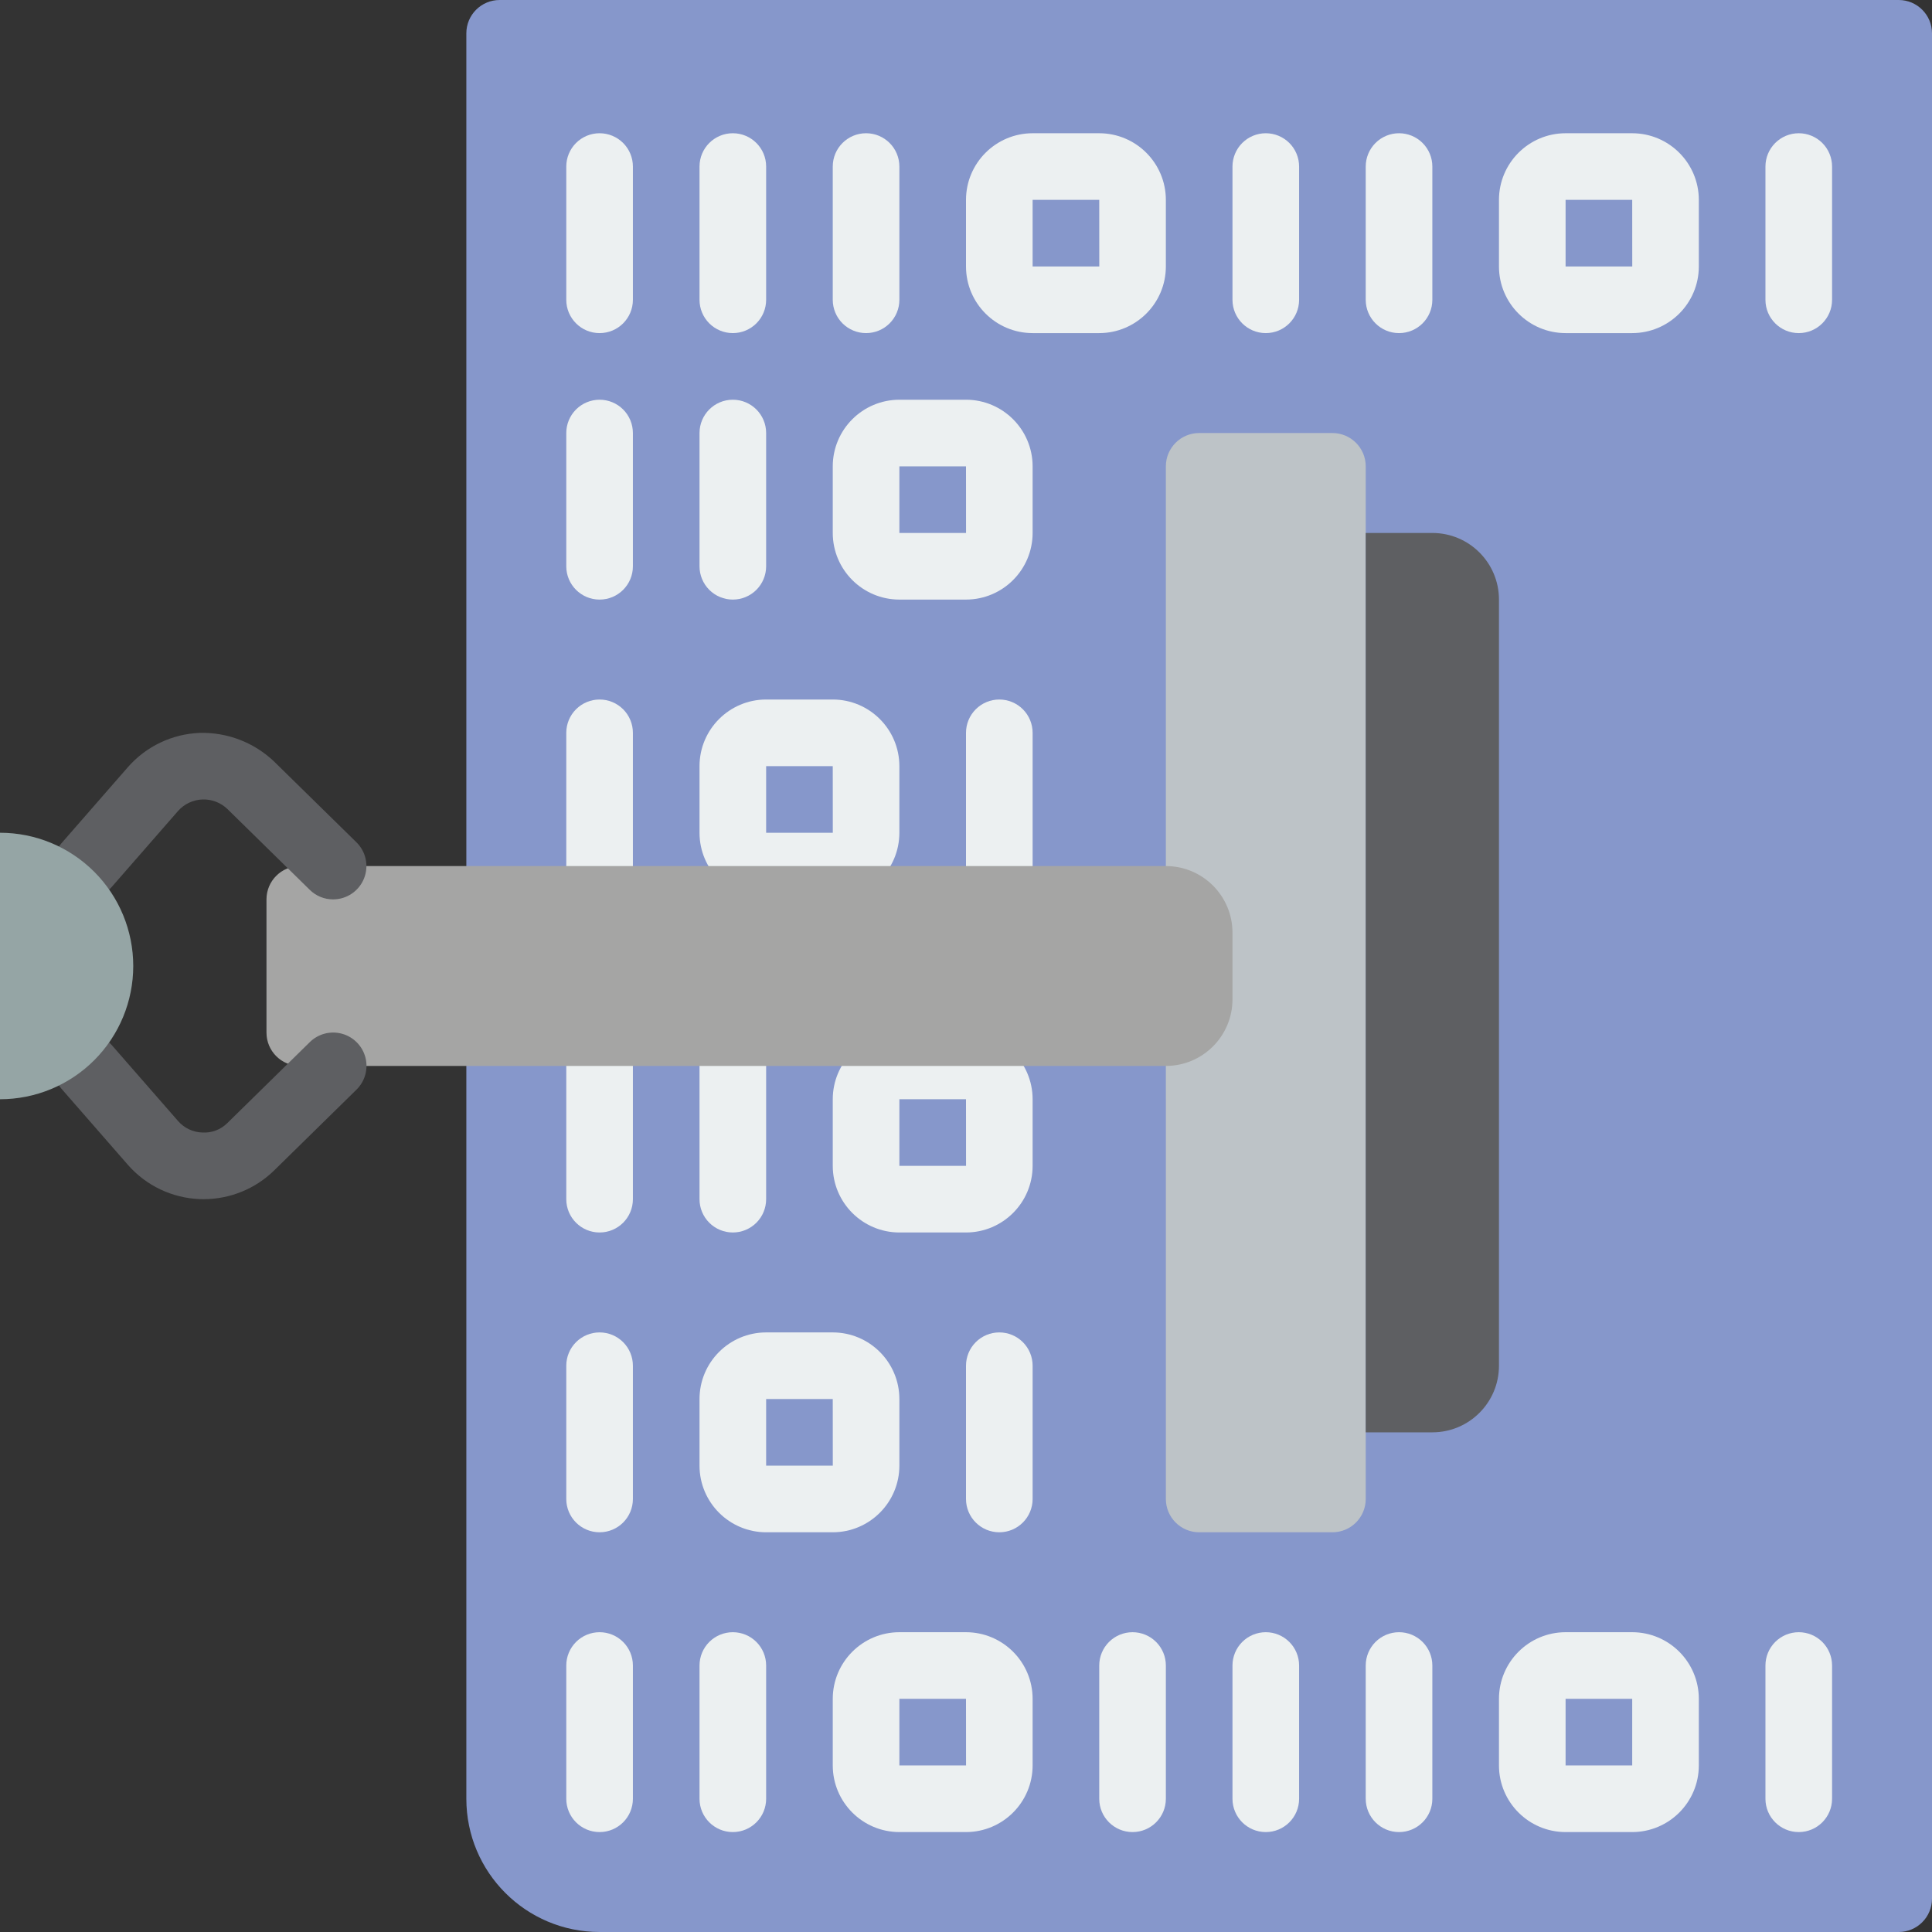<?xml version="1.0" encoding="iso-8859-1"?>
<!-- Generator: Adobe Illustrator 19.0.0, SVG Export Plug-In . SVG Version: 6.00 Build 0)  -->
<svg version="1.1" id="Capa_1" xmlns="http://www.w3.org/2000/svg" xmlns:xlink="http://www.w3.org/1999/xlink" x="0px" y="0px"
	 viewBox="0 0 512 512" style="enable-background:new 0 0 512 512;" xml:space="preserve">
<rect x="0" y="0" width="512" height="512" fill="#333333" stroke="none"/>
<g>
	<path style="fill:#8697CB;" d="M123.586,282.483V476.69c0,19.501,15.809,35.31,35.31,35.31h344.276
		c4.875,0,8.828-3.952,8.828-8.828V8.828C512,3.952,508.048,0,503.172,0H132.414c-4.875,0-8.828,3.952-8.828,8.828V282.483z"/>
	<g>
		<path style="fill:#ECF0F1;" d="M432.552,35.31h-17.655c-9.746,0.011-17.644,7.909-17.655,17.655v17.655
			c0.011,9.746,7.909,17.644,17.655,17.655h17.655c9.746-0.011,17.644-7.909,17.655-17.655V52.966
			C450.196,43.219,442.298,35.321,432.552,35.31z M414.897,70.621V52.966h17.655l0.013,17.655H414.897z"/>
		<path style="fill:#ECF0F1;" d="M370.759,35.31c-2.341-0.001-4.587,0.929-6.243,2.585c-1.656,1.656-2.585,3.901-2.585,6.243v35.31
			c0,4.875,3.952,8.828,8.828,8.828s8.828-3.952,8.828-8.828v-35.31c0.001-2.341-0.929-4.587-2.585-6.243
			C375.346,36.24,373.1,35.31,370.759,35.31z"/>
		<path style="fill:#ECF0F1;" d="M476.69,35.31c-2.341-0.001-4.587,0.929-6.243,2.585c-1.656,1.656-2.585,3.901-2.585,6.243v35.31
			c0,4.875,3.952,8.828,8.828,8.828s8.828-3.952,8.828-8.828v-35.31c0.001-2.341-0.929-4.587-2.585-6.243
			C481.277,36.24,479.031,35.31,476.69,35.31z"/>
		<path style="fill:#ECF0F1;" d="M203.034,238.345h17.655c9.746-0.011,17.644-7.909,17.655-17.655v-17.655
			c-0.011-9.746-7.909-17.644-17.655-17.655h-17.655c-9.746,0.011-17.644,7.909-17.655,17.655v17.655
			C185.39,230.436,193.288,238.334,203.034,238.345z M203.034,203.034h17.655l0.013,17.655h-17.668V203.034z"/>
		<path style="fill:#ECF0F1;" d="M256,273.655h-17.655c-9.746,0.011-17.644,7.909-17.655,17.655v17.655
			c0.011,9.746,7.909,17.644,17.655,17.655H256c9.746-0.011,17.644-7.909,17.655-17.655V291.31
			C273.644,281.564,265.746,273.666,256,273.655z M238.345,308.966V291.31H256l0.013,17.655H238.345z"/>
		<path style="fill:#ECF0F1;" d="M158.897,185.379c-2.341-0.001-4.587,0.929-6.243,2.585c-1.656,1.656-2.585,3.901-2.585,6.243
			v35.31c0,4.875,3.952,8.828,8.828,8.828s8.828-3.952,8.828-8.828v-35.31c0.001-2.341-0.929-4.587-2.585-6.243
			C163.484,186.309,161.238,185.379,158.897,185.379z"/>
		<path style="fill:#ECF0F1;" d="M264.828,185.379c-2.341-0.001-4.587,0.929-6.243,2.585c-1.656,1.656-2.585,3.901-2.585,6.243
			v35.31c0,4.875,3.952,8.828,8.828,8.828s8.828-3.952,8.828-8.828v-35.31c0.001-2.341-0.929-4.587-2.585-6.243
			C269.415,186.309,267.169,185.379,264.828,185.379z"/>
		<path style="fill:#ECF0F1;" d="M238.345,388.414v-17.655c-0.011-9.746-7.909-17.644-17.655-17.655h-17.655
			c-9.746,0.011-17.644,7.909-17.655,17.655v17.655c0.011,9.746,7.909,17.644,17.655,17.655h17.655
			C230.436,406.058,238.334,398.16,238.345,388.414z M203.034,370.759h17.655l0.013,17.655h-17.668V370.759z"/>
		<path style="fill:#ECF0F1;" d="M158.897,353.103c-2.341-0.001-4.587,0.929-6.243,2.585c-1.656,1.656-2.585,3.901-2.585,6.243
			v35.31c0,4.875,3.952,8.828,8.828,8.828s8.828-3.952,8.828-8.828v-35.31c0.001-2.341-0.929-4.587-2.585-6.243
			C163.484,354.033,161.238,353.103,158.897,353.103z"/>
		<path style="fill:#ECF0F1;" d="M264.828,353.103c-2.341-0.001-4.587,0.929-6.243,2.585c-1.656,1.656-2.585,3.901-2.585,6.243
			v35.31c0,4.875,3.952,8.828,8.828,8.828s8.828-3.952,8.828-8.828v-35.31c0.001-2.341-0.929-4.587-2.585-6.243
			C269.415,354.033,267.169,353.103,264.828,353.103z"/>
		<path style="fill:#ECF0F1;" d="M194.207,326.621c2.341,0.001,4.587-0.929,6.243-2.585c1.656-1.656,2.585-3.901,2.585-6.243v-35.31
			c0-4.875-3.952-8.828-8.828-8.828s-8.828,3.952-8.828,8.828v35.31c-0.001,2.341,0.929,4.587,2.585,6.243
			C189.62,325.691,191.865,326.621,194.207,326.621z"/>
		<path style="fill:#ECF0F1;" d="M158.897,273.655c-2.341-0.001-4.587,0.929-6.243,2.585c-1.656,1.656-2.585,3.901-2.585,6.243
			v35.31c0,4.875,3.952,8.828,8.828,8.828s8.828-3.952,8.828-8.828v-35.31c0.001-2.341-0.929-4.587-2.585-6.243
			C163.484,274.584,161.238,273.655,158.897,273.655z"/>
		<path style="fill:#ECF0F1;" d="M256,105.931h-17.655c-9.746,0.011-17.644,7.909-17.655,17.655v17.655
			c0.011,9.746,7.909,17.644,17.655,17.655H256c9.746-0.011,17.644-7.909,17.655-17.655v-17.655
			C273.644,113.84,265.746,105.942,256,105.931z M238.345,141.241v-17.655H256l0.013,17.655H238.345z"/>
		<path style="fill:#ECF0F1;" d="M194.207,158.897c2.341,0.001,4.587-0.929,6.243-2.585c1.656-1.656,2.585-3.901,2.585-6.243v-35.31
			c0-4.875-3.952-8.828-8.828-8.828s-8.828,3.952-8.828,8.828v35.31c-0.001,2.341,0.929,4.587,2.585,6.243
			C189.62,157.967,191.865,158.897,194.207,158.897z"/>
		<path style="fill:#ECF0F1;" d="M158.897,105.931c-2.341-0.001-4.587,0.929-6.243,2.585c-1.656,1.656-2.585,3.901-2.585,6.243
			v35.31c0,4.875,3.952,8.828,8.828,8.828s8.828-3.952,8.828-8.828v-35.31c0.001-2.341-0.929-4.587-2.585-6.243
			C163.484,106.86,161.238,105.93,158.897,105.931z"/>
		<path style="fill:#ECF0F1;" d="M291.31,35.31h-17.655c-9.746,0.011-17.644,7.909-17.655,17.655v17.655
			c0.011,9.746,7.909,17.644,17.655,17.655h17.655c9.746-0.011,17.644-7.909,17.655-17.655V52.966
			C308.954,43.219,301.056,35.321,291.31,35.31z M273.655,70.621V52.966h17.655l0.013,17.655H273.655z"/>
		<path style="fill:#ECF0F1;" d="M335.448,35.31c-2.341-0.001-4.587,0.929-6.243,2.585c-1.656,1.656-2.585,3.901-2.585,6.243v35.31
			c0,4.875,3.952,8.828,8.828,8.828s8.828-3.952,8.828-8.828v-35.31c0.001-2.341-0.929-4.587-2.585-6.243
			C340.035,36.24,337.79,35.31,335.448,35.31z"/>
		<path style="fill:#ECF0F1;" d="M229.517,88.276c2.341,0.001,4.587-0.929,6.243-2.585c1.656-1.656,2.585-3.901,2.585-6.243v-35.31
			c0-4.875-3.952-8.828-8.828-8.828s-8.828,3.952-8.828,8.828v35.31c-0.001,2.341,0.929,4.587,2.585,6.243
			S227.176,88.276,229.517,88.276z"/>
		<path style="fill:#ECF0F1;" d="M194.207,88.276c2.341,0.001,4.587-0.929,6.243-2.585s2.585-3.901,2.585-6.243v-35.31
			c0-4.875-3.952-8.828-8.828-8.828s-8.828,3.952-8.828,8.828v35.31c-0.001,2.341,0.929,4.587,2.585,6.243
			C189.62,87.347,191.865,88.276,194.207,88.276z"/>
		<path style="fill:#ECF0F1;" d="M158.897,35.31c-2.341-0.001-4.587,0.929-6.243,2.585c-1.656,1.656-2.585,3.901-2.585,6.243v35.31
			c0,4.875,3.952,8.828,8.828,8.828s8.828-3.952,8.828-8.828v-35.31c0.001-2.341-0.929-4.587-2.585-6.243
			C163.484,36.24,161.238,35.31,158.897,35.31z"/>
		<path style="fill:#ECF0F1;" d="M158.897,432.552c-2.341-0.001-4.587,0.929-6.243,2.585c-1.656,1.656-2.585,3.901-2.585,6.243
			v35.31c0,4.875,3.952,8.828,8.828,8.828s8.828-3.952,8.828-8.828v-35.31c0.001-2.341-0.929-4.587-2.585-6.243
			C163.484,433.481,161.238,432.551,158.897,432.552z"/>
		<path style="fill:#ECF0F1;" d="M256,432.552h-17.655c-9.746,0.011-17.644,7.909-17.655,17.655v17.655
			c0.011,9.746,7.909,17.644,17.655,17.655H256c9.746-0.011,17.644-7.909,17.655-17.655v-17.655
			C273.644,440.461,265.746,432.563,256,432.552z M238.345,467.862v-17.655H256l0.013,17.655H238.345z"/>
		<path style="fill:#ECF0F1;" d="M335.448,432.552c-2.341-0.001-4.587,0.929-6.243,2.585c-1.656,1.656-2.585,3.901-2.585,6.243
			v35.31c0,4.875,3.952,8.828,8.828,8.828s8.828-3.952,8.828-8.828v-35.31c0.001-2.341-0.929-4.587-2.585-6.243
			C340.035,433.481,337.79,432.551,335.448,432.552z"/>
		<path style="fill:#ECF0F1;" d="M300.138,432.552c-2.341-0.001-4.587,0.929-6.243,2.585c-1.656,1.656-2.585,3.901-2.585,6.243
			v35.31c0,4.875,3.952,8.828,8.828,8.828s8.828-3.952,8.828-8.828v-35.31c0.001-2.341-0.929-4.587-2.585-6.243
			C304.725,433.481,302.479,432.551,300.138,432.552z"/>
		<path style="fill:#ECF0F1;" d="M194.207,432.552c-2.341-0.001-4.587,0.929-6.243,2.585c-1.656,1.656-2.585,3.901-2.585,6.243
			v35.31c0,4.875,3.952,8.828,8.828,8.828s8.828-3.952,8.828-8.828v-35.31c0.001-2.341-0.929-4.587-2.585-6.243
			S196.548,432.551,194.207,432.552z"/>
		<path style="fill:#ECF0F1;" d="M432.552,432.552h-17.655c-9.746,0.011-17.644,7.909-17.655,17.655v17.655
			c0.011,9.746,7.909,17.644,17.655,17.655h17.655c9.746-0.011,17.644-7.909,17.655-17.655v-17.655
			C450.196,440.461,442.298,432.563,432.552,432.552z M432.552,467.862h-17.655v-17.655h17.655V467.862z"/>
		<path style="fill:#ECF0F1;" d="M370.759,432.552c-2.341-0.001-4.587,0.929-6.243,2.585c-1.656,1.656-2.585,3.901-2.585,6.243
			v35.31c0,4.875,3.952,8.828,8.828,8.828s8.828-3.952,8.828-8.828v-35.31c0.001-2.341-0.929-4.587-2.585-6.243
			C375.346,433.481,373.1,432.551,370.759,432.552z"/>
		<path style="fill:#ECF0F1;" d="M476.69,432.552c-2.341-0.001-4.587,0.929-6.243,2.585c-1.656,1.656-2.585,3.901-2.585,6.243v35.31
			c0,4.875,3.952,8.828,8.828,8.828s8.828-3.952,8.828-8.828v-35.31c0.001-2.341-0.929-4.587-2.585-6.243
			C481.277,433.481,479.031,432.551,476.69,432.552z"/>
	</g>
	<path style="fill:#BDC3C7;" d="M308.966,291.31v105.931c0,4.875,3.952,8.828,8.828,8.828h35.31c4.875,0,8.828-3.952,8.828-8.828
		V123.586c0-4.875-3.952-8.828-8.828-8.828h-35.31c-4.875,0-8.828,3.952-8.828,8.828V291.31z"/>
	<path style="fill:#5E5F62;" d="M361.931,141.241h17.655c9.751,0,17.655,7.904,17.655,17.655v203.034
		c0,9.751-7.904,17.655-17.655,17.655h-17.655V141.241z"/>
	<path style="fill:#A5A5A4;" d="M79.448,229.517h229.517c9.751,0,17.655,7.904,17.655,17.655v17.655
		c0,9.751-7.905,17.655-17.655,17.655H79.448c-4.875,0-8.828-3.952-8.828-8.828v-35.31
		C70.621,233.469,74.573,229.517,79.448,229.517z"/>
	<g>
		<path style="fill:#5E5F62;" d="M88.276,238.345c-2.313,0.006-4.534-0.902-6.181-2.526l-21.823-21.414
			c-1.775-1.711-4.169-2.627-6.633-2.536c-2.464,0.091-4.784,1.181-6.428,3.018L29.603,235.06
			c-3.204,3.673-8.779,4.053-12.453,0.849s-4.053-8.779-0.849-12.453l17.608-20.172c4.827-5.499,11.701-8.774,19.013-9.06
			c7.315-0.195,14.407,2.532,19.707,7.578l21.828,21.414c2.559,2.511,3.346,6.321,1.99,9.64
			C95.09,236.175,91.861,238.344,88.276,238.345z"/>
		<path style="fill:#5E5F62;" d="M53.957,317.793c-0.345,0-0.69-0.009-1.034-0.018c-7.312-0.286-14.186-3.561-19.013-9.06
			l-17.608-20.172c-3.204-3.673-2.824-9.248,0.849-12.453s9.248-2.824,12.453,0.849l17.608,20.172
			c1.621,1.85,3.938,2.943,6.397,3.017c2.484,0.156,4.915-0.767,6.668-2.534l21.819-21.414c2.249-2.22,5.513-3.068,8.559-2.224
			c3.045,0.844,5.407,3.252,6.192,6.313c0.785,3.061-0.126,6.308-2.389,8.514l-21.824,21.414
			C67.637,315.069,60.935,317.794,53.957,317.793z"/>
	</g>
	<path style="fill:#95A5A5;" d="M35.31,256c0.003,9.366-3.717,18.348-10.339,24.971C18.348,287.594,9.366,291.313,0,291.31V220.69
		c9.366-0.003,18.348,3.717,24.971,10.339S35.313,246.634,35.31,256z"/>
</g>
<g>
</g>
<g>
</g>
<g>
</g>
<g>
</g>
<g>
</g>
<g>
</g>
<g>
</g>
<g>
</g>
<g>
</g>
<g>
</g>
<g>
</g>
<g>
</g>
<g>
</g>
<g>
</g>
<g>
</g>
</svg>
